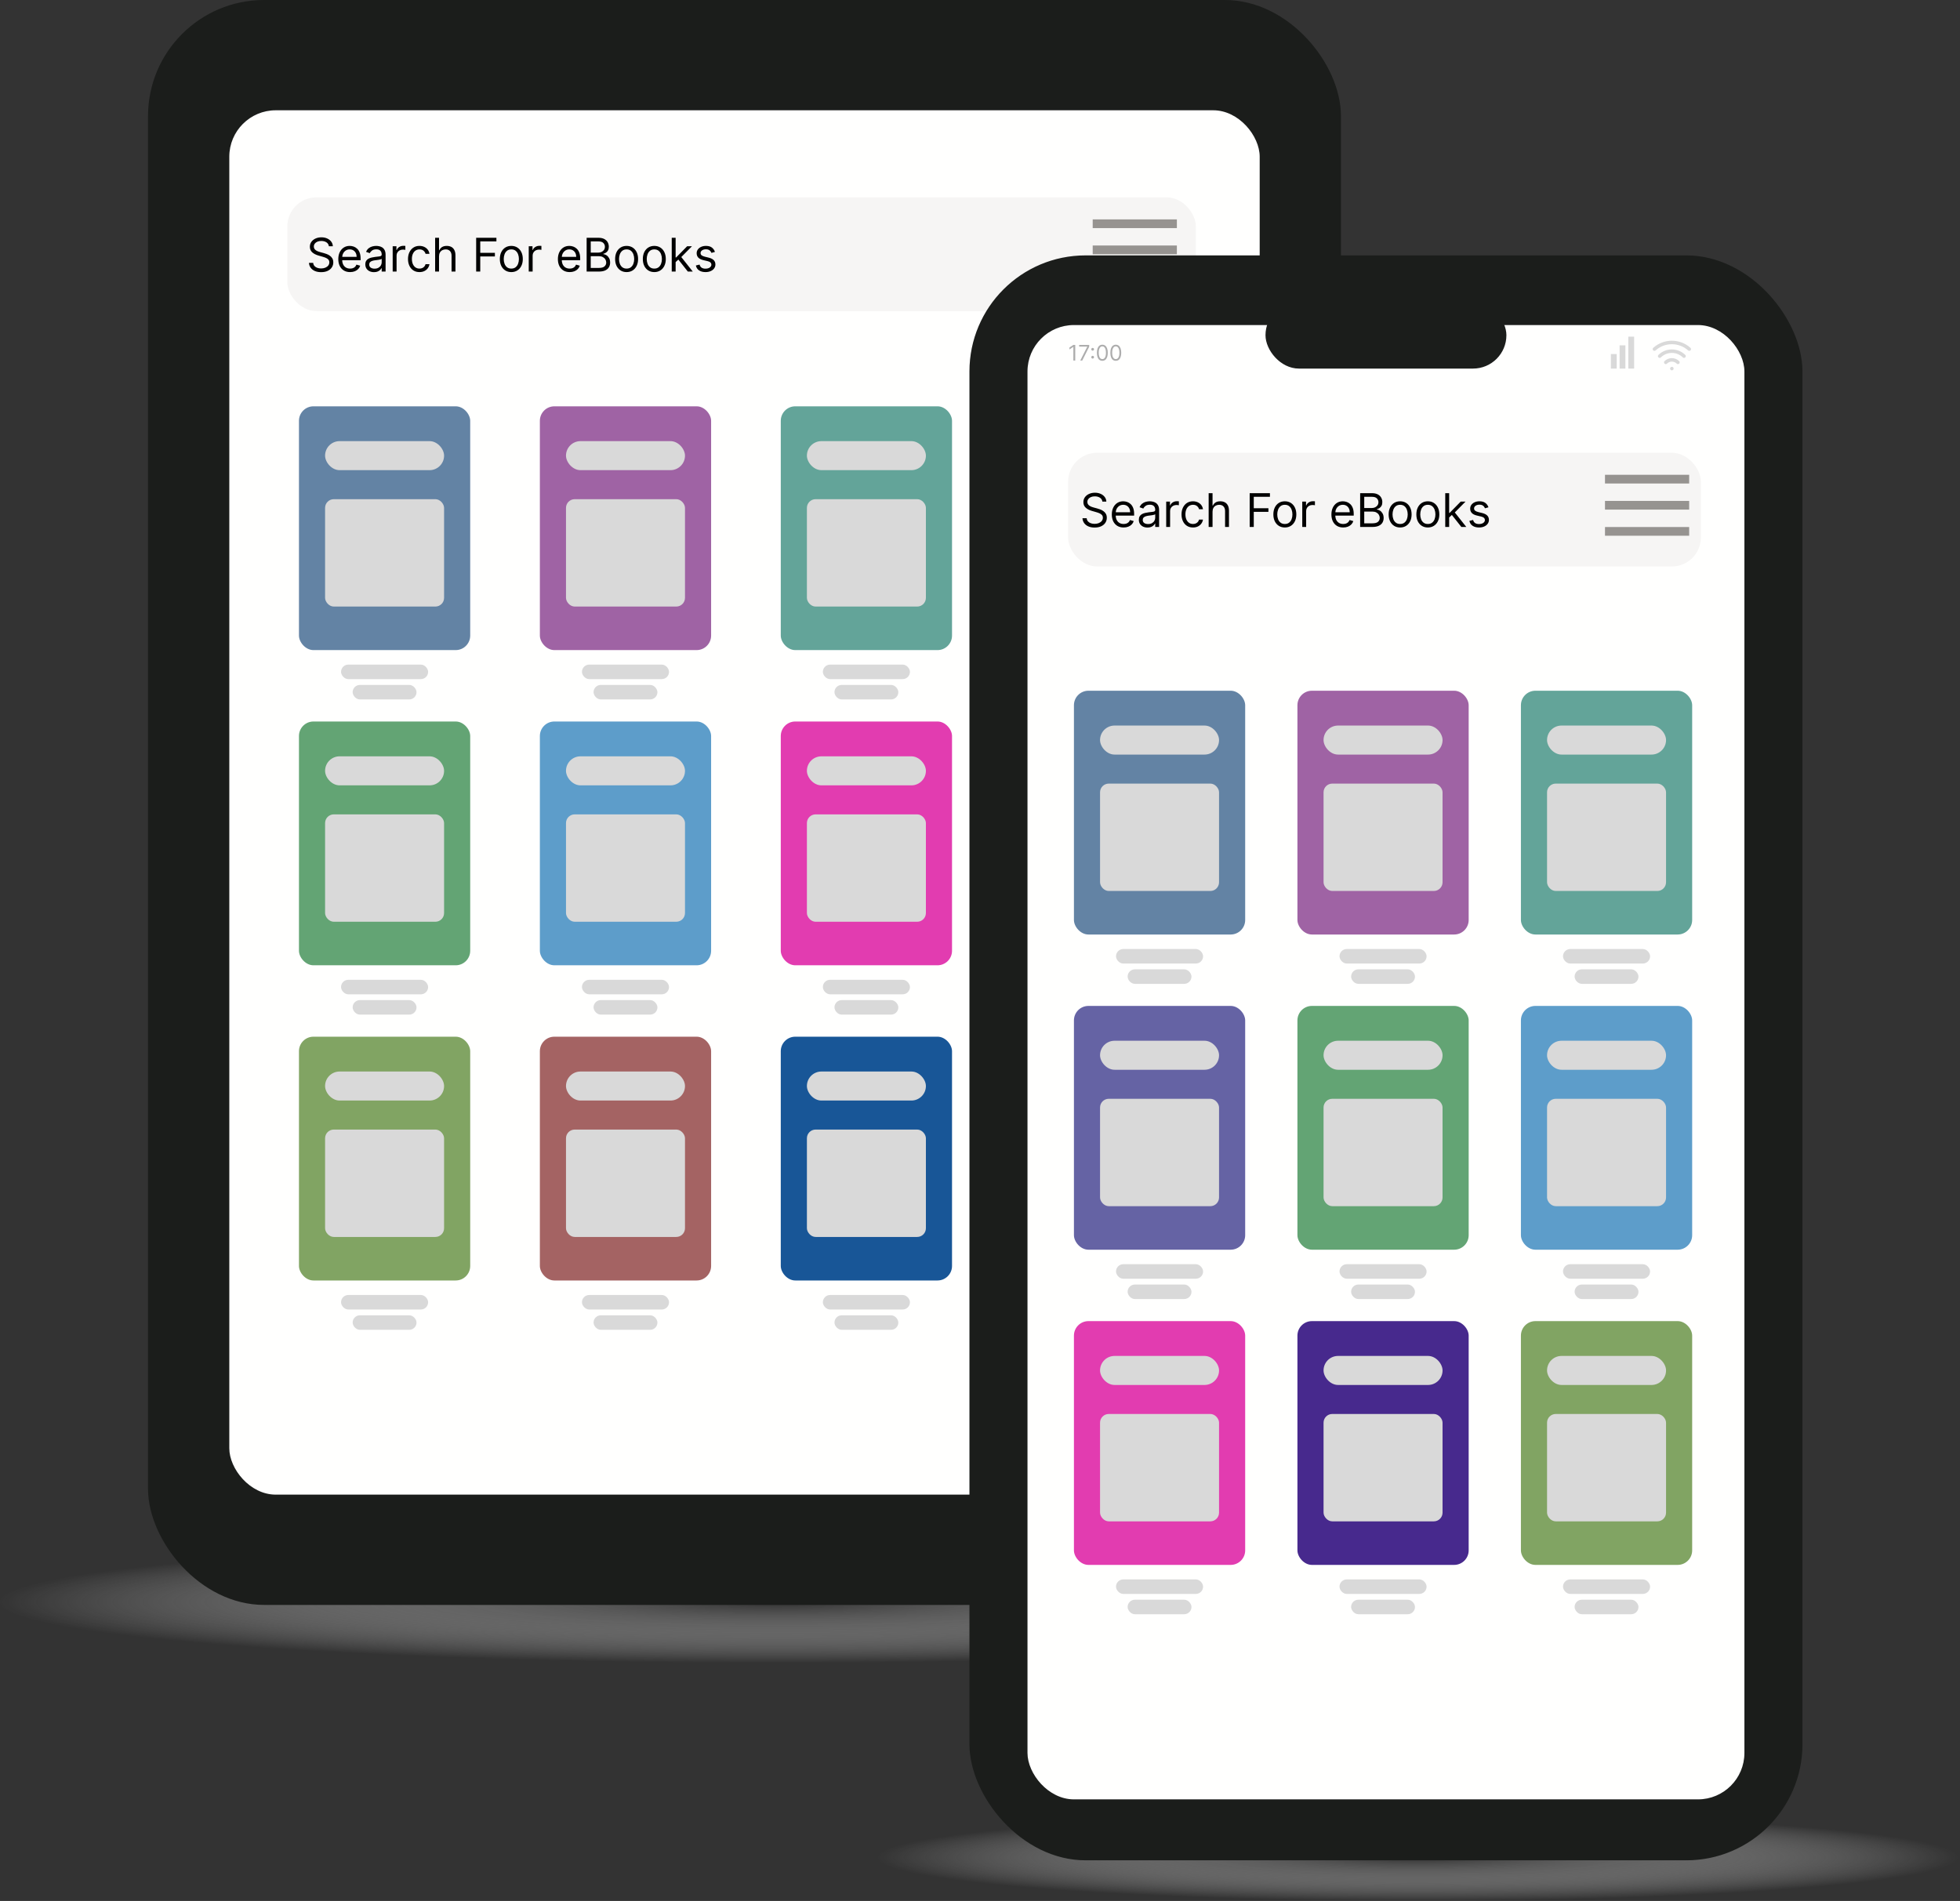 <svg width="1865" height="1809" viewBox="0 0 1865 1809" fill="none" xmlns="http://www.w3.org/2000/svg">
<rect x="0" y="0" width="1865" height="1809" fill="#333333" stroke="none"/>
<ellipse cx="738.79" cy="1524.53" rx="738.79" ry="57.998" fill="url(#paint0_radial_23_269)"/>
<rect x="140.854" width="1135.11" height="1527.29" rx="110.473" fill="#1B1D1B"/>
<rect x="218.185" y="104.95" width="980.45" height="1317.39" rx="44.189" fill="#FFFFFE"/>
<rect x="273.421" y="187.805" width="864.453" height="108.237" rx="27.618" fill="#F6F5F4"/>
<path d="M312.93 234.32C312.742 232.729 311.978 231.495 310.639 230.616C309.3 229.737 307.658 229.298 305.712 229.298C304.289 229.298 303.044 229.528 301.977 229.989C300.921 230.449 300.094 231.082 299.498 231.887C298.912 232.693 298.619 233.608 298.619 234.633C298.619 235.491 298.823 236.229 299.231 236.846C299.649 237.453 300.183 237.96 300.832 238.368C301.48 238.766 302.16 239.095 302.872 239.357C303.583 239.608 304.237 239.812 304.833 239.969L308.097 240.848C308.934 241.067 309.865 241.371 310.89 241.758C311.926 242.145 312.915 242.673 313.856 243.343C314.808 244.002 315.593 244.849 316.21 245.885C316.827 246.92 317.136 248.192 317.136 249.698C317.136 251.435 316.681 253.004 315.771 254.406C314.871 255.807 313.553 256.922 311.816 257.748C310.09 258.575 307.993 258.988 305.524 258.988C303.222 258.988 301.229 258.616 299.545 257.874C297.871 257.131 296.553 256.095 295.59 254.767C294.638 253.438 294.1 251.895 293.974 250.137H297.991C298.096 251.351 298.504 252.355 299.215 253.15C299.937 253.935 300.847 254.521 301.946 254.908C303.055 255.284 304.247 255.473 305.524 255.473C307.009 255.473 308.343 255.232 309.525 254.751C310.707 254.259 311.644 253.579 312.334 252.711C313.025 251.832 313.37 250.807 313.37 249.635C313.37 248.568 313.072 247.7 312.475 247.03C311.879 246.361 311.094 245.817 310.121 245.398C309.149 244.98 308.097 244.614 306.967 244.3L303.013 243.17C300.502 242.448 298.514 241.418 297.05 240.079C295.585 238.74 294.853 236.987 294.853 234.822C294.853 233.022 295.339 231.453 296.312 230.114C297.296 228.765 298.614 227.718 300.267 226.976C301.93 226.222 303.787 225.846 305.837 225.846C307.909 225.846 309.75 226.217 311.361 226.96C312.972 227.692 314.248 228.697 315.19 229.973C316.142 231.249 316.644 232.698 316.696 234.32H312.93ZM333.138 258.925C330.816 258.925 328.812 258.412 327.128 257.387C325.454 256.351 324.162 254.908 323.252 253.056C322.352 251.194 321.902 249.028 321.902 246.56C321.902 244.091 322.352 241.915 323.252 240.032C324.162 238.138 325.428 236.663 327.049 235.606C328.681 234.539 330.585 234.006 332.761 234.006C334.017 234.006 335.256 234.215 336.48 234.633C337.704 235.052 338.819 235.732 339.823 236.673C340.827 237.604 341.628 238.839 342.224 240.377C342.82 241.915 343.118 243.808 343.118 246.057V247.627H324.539V244.425H339.352C339.352 243.065 339.08 241.852 338.536 240.785C338.003 239.718 337.239 238.876 336.245 238.258C335.262 237.641 334.1 237.332 332.761 237.332C331.286 237.332 330.01 237.699 328.932 238.431C327.865 239.153 327.044 240.094 326.469 241.256C325.893 242.417 325.606 243.662 325.606 244.99V247.124C325.606 248.945 325.92 250.488 326.547 251.754C327.185 253.009 328.069 253.966 329.199 254.625C330.329 255.274 331.642 255.598 333.138 255.598C334.111 255.598 334.99 255.462 335.774 255.19C336.569 254.908 337.255 254.489 337.83 253.935C338.405 253.37 338.85 252.669 339.164 251.832L342.742 252.836C342.365 254.05 341.732 255.117 340.843 256.038C339.954 256.948 338.855 257.659 337.548 258.172C336.24 258.674 334.77 258.925 333.138 258.925ZM355.845 258.988C354.317 258.988 352.931 258.7 351.686 258.125C350.441 257.539 349.453 256.697 348.72 255.598C347.988 254.489 347.622 253.15 347.622 251.581C347.622 250.2 347.894 249.081 348.438 248.223C348.982 247.355 349.709 246.675 350.619 246.183C351.529 245.691 352.534 245.325 353.632 245.084C354.741 244.833 355.855 244.635 356.975 244.488C358.439 244.3 359.626 244.159 360.537 244.064C361.457 243.96 362.127 243.787 362.545 243.547C362.974 243.306 363.189 242.888 363.189 242.291V242.166C363.189 240.617 362.765 239.414 361.918 238.556C361.081 237.699 359.81 237.27 358.104 237.27C356.336 237.27 354.95 237.657 353.946 238.431C352.942 239.205 352.235 240.032 351.827 240.91L348.312 239.655C348.94 238.19 349.777 237.05 350.823 236.234C351.88 235.408 353.031 234.832 354.275 234.508C355.531 234.173 356.765 234.006 357.979 234.006C358.753 234.006 359.642 234.1 360.646 234.288C361.661 234.466 362.639 234.837 363.581 235.402C364.533 235.967 365.323 236.82 365.95 237.96C366.578 239.1 366.892 240.628 366.892 242.542V258.423H363.189V255.159H363C362.749 255.682 362.331 256.242 361.745 256.838C361.159 257.434 360.38 257.942 359.407 258.36C358.434 258.779 357.247 258.988 355.845 258.988ZM356.41 255.661C357.874 255.661 359.109 255.373 360.113 254.798C361.128 254.223 361.891 253.48 362.404 252.57C362.927 251.66 363.189 250.702 363.189 249.698V246.308C363.032 246.497 362.686 246.669 362.153 246.826C361.63 246.973 361.023 247.104 360.333 247.219C359.653 247.323 358.988 247.417 358.34 247.501C357.702 247.574 357.184 247.637 356.786 247.689C355.824 247.815 354.924 248.019 354.087 248.301C353.261 248.573 352.591 248.987 352.079 249.541C351.576 250.085 351.325 250.828 351.325 251.769C351.325 253.056 351.801 254.029 352.753 254.688C353.716 255.337 354.935 255.661 356.41 255.661ZM373.651 258.423V234.32H377.229V237.96H377.48C377.92 236.768 378.715 235.8 379.866 235.057C381.016 234.314 382.314 233.943 383.757 233.943C384.029 233.943 384.369 233.948 384.777 233.959C385.185 233.969 385.494 233.985 385.703 234.006V237.772C385.578 237.74 385.29 237.693 384.84 237.631C384.401 237.557 383.935 237.521 383.443 237.521C382.272 237.521 381.226 237.767 380.305 238.258C379.395 238.74 378.673 239.409 378.139 240.267C377.616 241.114 377.355 242.082 377.355 243.17V258.423H373.651ZM399.151 258.925C396.892 258.925 394.946 258.391 393.314 257.324C391.682 256.257 390.426 254.787 389.548 252.915C388.669 251.042 388.229 248.903 388.229 246.497C388.229 244.049 388.679 241.888 389.579 240.016C390.489 238.133 391.755 236.663 393.377 235.606C395.009 234.539 396.913 234.006 399.089 234.006C400.783 234.006 402.311 234.32 403.671 234.947C405.031 235.575 406.145 236.454 407.013 237.584C407.881 238.713 408.42 240.032 408.629 241.538H404.926C404.644 240.44 404.016 239.467 403.043 238.619C402.081 237.761 400.783 237.332 399.151 237.332C397.708 237.332 396.442 237.709 395.354 238.462C394.276 239.205 393.434 240.256 392.827 241.616C392.231 242.966 391.933 244.551 391.933 246.371C391.933 248.233 392.226 249.855 392.812 251.236C393.408 252.617 394.245 253.689 395.322 254.453C396.41 255.216 397.687 255.598 399.151 255.598C400.114 255.598 400.987 255.431 401.772 255.096C402.557 254.761 403.221 254.28 403.765 253.652C404.309 253.025 404.696 252.271 404.926 251.393H408.629C408.42 252.815 407.902 254.097 407.076 255.237C406.26 256.367 405.177 257.267 403.828 257.936C402.489 258.595 400.93 258.925 399.151 258.925ZM417.747 243.923V258.423H414.043V226.285H417.747V238.086H418.06C418.625 236.841 419.473 235.852 420.603 235.12C421.743 234.377 423.26 234.006 425.153 234.006C426.796 234.006 428.234 234.335 429.469 234.994C430.703 235.643 431.66 236.642 432.34 237.992C433.031 239.331 433.376 241.036 433.376 243.107V258.423H429.673V243.358C429.673 241.444 429.176 239.964 428.182 238.917C427.199 237.861 425.833 237.332 424.086 237.332C422.873 237.332 421.785 237.589 420.822 238.101C419.87 238.614 419.117 239.362 418.563 240.345C418.019 241.329 417.747 242.521 417.747 243.923ZM453.082 258.423V226.285H472.352V229.737H456.973V240.596H470.908V244.049H456.973V258.423H453.082ZM486.537 258.925C484.361 258.925 482.452 258.407 480.81 257.371C479.178 256.336 477.901 254.887 476.981 253.025C476.071 251.163 475.616 248.987 475.616 246.497C475.616 243.986 476.071 241.794 476.981 239.922C477.901 238.049 479.178 236.595 480.81 235.559C482.452 234.524 484.361 234.006 486.537 234.006C488.713 234.006 490.617 234.524 492.249 235.559C493.892 236.595 495.168 238.049 496.078 239.922C496.999 241.794 497.459 243.986 497.459 246.497C497.459 248.987 496.999 251.163 496.078 253.025C495.168 254.887 493.892 256.336 492.249 257.371C490.617 258.407 488.713 258.925 486.537 258.925ZM486.537 255.598C488.19 255.598 489.55 255.175 490.617 254.327C491.684 253.48 492.474 252.366 492.987 250.985C493.5 249.604 493.756 248.108 493.756 246.497C493.756 244.886 493.5 243.384 492.987 241.993C492.474 240.602 491.684 239.477 490.617 238.619C489.55 237.761 488.19 237.332 486.537 237.332C484.884 237.332 483.524 237.761 482.457 238.619C481.39 239.477 480.6 240.602 480.088 241.993C479.575 243.384 479.319 244.886 479.319 246.497C479.319 248.108 479.575 249.604 480.088 250.985C480.6 252.366 481.39 253.48 482.457 254.327C483.524 255.175 484.884 255.598 486.537 255.598ZM503.112 258.423V234.32H506.69V237.96H506.941C507.381 236.768 508.176 235.8 509.326 235.057C510.477 234.314 511.774 233.943 513.218 233.943C513.49 233.943 513.83 233.948 514.238 233.959C514.646 233.969 514.955 233.985 515.164 234.006V237.772C515.038 237.74 514.751 237.693 514.301 237.631C513.861 237.557 513.396 237.521 512.904 237.521C511.733 237.521 510.686 237.767 509.766 238.258C508.856 238.74 508.134 239.409 507.6 240.267C507.077 241.114 506.816 242.082 506.816 243.17V258.423H503.112ZM542.088 258.925C539.765 258.925 537.762 258.412 536.078 257.387C534.404 256.351 533.112 254.908 532.202 253.056C531.302 251.194 530.852 249.028 530.852 246.56C530.852 244.091 531.302 241.915 532.202 240.032C533.112 238.138 534.378 236.663 535.999 235.606C537.631 234.539 539.535 234.006 541.711 234.006C542.967 234.006 544.206 234.215 545.43 234.633C546.654 235.052 547.768 235.732 548.773 236.673C549.777 237.604 550.577 238.839 551.174 240.377C551.77 241.915 552.068 243.808 552.068 246.057V247.627H533.489V244.425H548.302C548.302 243.065 548.03 241.852 547.486 240.785C546.952 239.718 546.189 238.876 545.195 238.258C544.212 237.641 543.05 237.332 541.711 237.332C540.236 237.332 538.96 237.699 537.882 238.431C536.815 239.153 535.994 240.094 535.419 241.256C534.843 242.417 534.556 243.662 534.556 244.99V247.124C534.556 248.945 534.869 250.488 535.497 251.754C536.135 253.009 537.019 253.966 538.149 254.625C539.279 255.274 540.592 255.598 542.088 255.598C543.061 255.598 543.94 255.462 544.724 255.19C545.519 254.908 546.204 254.489 546.78 253.935C547.355 253.37 547.8 252.669 548.114 251.832L551.692 252.836C551.315 254.05 550.682 255.117 549.793 256.038C548.904 256.948 547.805 257.659 546.497 258.172C545.19 258.674 543.72 258.925 542.088 258.925ZM558.204 258.423V226.285H569.439C571.678 226.285 573.525 226.672 574.979 227.446C576.433 228.21 577.516 229.241 578.227 230.538C578.938 231.825 579.294 233.253 579.294 234.822C579.294 236.203 579.048 237.343 578.557 238.243C578.075 239.142 577.437 239.854 576.642 240.377C575.858 240.9 575.005 241.287 574.084 241.538V241.852C575.068 241.915 576.056 242.26 577.05 242.888C578.044 243.515 578.876 244.415 579.545 245.587C580.215 246.758 580.55 248.192 580.55 249.886C580.55 251.497 580.183 252.946 579.451 254.233C578.719 255.52 577.563 256.54 575.983 257.293C574.403 258.046 572.348 258.423 569.816 258.423H558.204ZM562.095 254.971H569.816C572.358 254.971 574.163 254.479 575.23 253.495C576.307 252.502 576.846 251.299 576.846 249.886C576.846 248.798 576.569 247.794 576.014 246.873C575.46 245.942 574.67 245.2 573.645 244.645C572.62 244.08 571.406 243.798 570.004 243.798H562.095V254.971ZM562.095 240.408H569.314C570.486 240.408 571.542 240.178 572.484 239.718C573.436 239.257 574.189 238.609 574.743 237.772C575.308 236.935 575.591 235.952 575.591 234.822C575.591 233.409 575.099 232.212 574.116 231.228C573.132 230.234 571.574 229.737 569.439 229.737H562.095V240.408ZM596.234 258.925C594.058 258.925 592.149 258.407 590.506 257.371C588.874 256.336 587.598 254.887 586.677 253.025C585.767 251.163 585.312 248.987 585.312 246.497C585.312 243.986 585.767 241.794 586.677 239.922C587.598 238.049 588.874 236.595 590.506 235.559C592.149 234.524 594.058 234.006 596.234 234.006C598.41 234.006 600.314 234.524 601.946 235.559C603.588 236.595 604.865 238.049 605.775 239.922C606.695 241.794 607.156 243.986 607.156 246.497C607.156 248.987 606.695 251.163 605.775 253.025C604.865 254.887 603.588 256.336 601.946 257.371C600.314 258.407 598.41 258.925 596.234 258.925ZM596.234 255.598C597.887 255.598 599.247 255.175 600.314 254.327C601.381 253.48 602.171 252.366 602.683 250.985C603.196 249.604 603.452 248.108 603.452 246.497C603.452 244.886 603.196 243.384 602.683 241.993C602.171 240.602 601.381 239.477 600.314 238.619C599.247 237.761 597.887 237.332 596.234 237.332C594.581 237.332 593.221 237.761 592.154 238.619C591.087 239.477 590.297 240.602 589.784 241.993C589.272 243.384 589.015 244.886 589.015 246.497C589.015 248.108 589.272 249.604 589.784 250.985C590.297 252.366 591.087 253.48 592.154 254.327C593.221 255.175 594.581 255.598 596.234 255.598ZM622.601 258.925C620.425 258.925 618.516 258.407 616.873 257.371C615.241 256.336 613.965 254.887 613.044 253.025C612.134 251.163 611.679 248.987 611.679 246.497C611.679 243.986 612.134 241.794 613.044 239.922C613.965 238.049 615.241 236.595 616.873 235.559C618.516 234.524 620.425 234.006 622.601 234.006C624.777 234.006 626.681 234.524 628.313 235.559C629.955 236.595 631.231 238.049 632.142 239.922C633.062 241.794 633.523 243.986 633.523 246.497C633.523 248.987 633.062 251.163 632.142 253.025C631.231 254.887 629.955 256.336 628.313 257.371C626.681 258.407 624.777 258.925 622.601 258.925ZM622.601 255.598C624.254 255.598 625.614 255.175 626.681 254.327C627.748 253.48 628.538 252.366 629.05 250.985C629.563 249.604 629.819 248.108 629.819 246.497C629.819 244.886 629.563 243.384 629.05 241.993C628.538 240.602 627.748 239.477 626.681 238.619C625.614 237.761 624.254 237.332 622.601 237.332C620.948 237.332 619.588 237.761 618.521 238.619C617.454 239.477 616.664 240.602 616.151 241.993C615.639 243.384 615.382 244.886 615.382 246.497C615.382 248.108 615.639 249.604 616.151 250.985C616.664 252.366 617.454 253.48 618.521 254.327C619.588 255.175 620.948 255.598 622.601 255.598ZM642.628 249.635L642.565 245.053H643.318L653.864 234.32H658.446L647.21 245.681H646.896L642.628 249.635ZM639.176 258.423V226.285H642.879V258.423H639.176ZM654.491 258.423L645.076 246.497L647.712 243.923L659.199 258.423H654.491ZM680.285 239.718L676.959 240.659C676.749 240.105 676.441 239.566 676.033 239.043C675.635 238.509 675.091 238.07 674.401 237.725C673.71 237.38 672.826 237.207 671.749 237.207C670.274 237.207 669.045 237.547 668.061 238.227C667.088 238.896 666.602 239.749 666.602 240.785C666.602 241.705 666.937 242.432 667.606 242.966C668.276 243.5 669.322 243.944 670.745 244.3L674.322 245.179C676.477 245.702 678.083 246.502 679.14 247.58C680.196 248.647 680.725 250.022 680.725 251.707C680.725 253.087 680.327 254.322 679.532 255.41C678.748 256.498 677.649 257.356 676.237 257.983C674.824 258.611 673.182 258.925 671.309 258.925C668.851 258.925 666.816 258.391 665.205 257.324C663.594 256.257 662.574 254.699 662.145 252.648L665.66 251.769C665.995 253.067 666.628 254.039 667.559 254.688C668.501 255.337 669.73 255.661 671.247 255.661C672.973 255.661 674.343 255.295 675.358 254.563C676.383 253.82 676.896 252.931 676.896 251.895C676.896 251.058 676.603 250.357 676.017 249.792C675.431 249.217 674.532 248.788 673.318 248.505L669.301 247.564C667.093 247.041 665.472 246.23 664.436 245.132C663.411 244.023 662.898 242.636 662.898 240.973C662.898 239.613 663.28 238.41 664.044 237.364C664.818 236.318 665.869 235.497 667.198 234.9C668.537 234.304 670.054 234.006 671.749 234.006C674.134 234.006 676.007 234.529 677.367 235.575C678.737 236.621 679.71 238.002 680.285 239.718Z" fill="black"/>
<line x1="1039.74" y1="212.924" x2="1119.83" y2="212.924" stroke="#969390" stroke-width="8.286"/>
<line x1="1039.74" y1="237.78" x2="1119.83" y2="237.78" stroke="#969390" stroke-width="8.286"/>
<line x1="1039.74" y1="262.637" x2="1119.83" y2="262.637" stroke="#969390" stroke-width="8.286"/>
<rect x="284.469" y="386.656" width="162.948" height="231.994" rx="13.809" fill="#6383A4"/>
<rect x="309.325" y="419.798" width="113.235" height="27.618" rx="13.809" fill="#D9D9D9"/>
<rect x="309.325" y="475.035" width="113.235" height="102.188" rx="8.286" fill="#D9D9D9"/>
<rect x="324.515" y="632.46" width="82.855" height="13.809" rx="6.905" fill="#D9D9D9"/>
<rect x="335.562" y="651.792" width="60.76" height="13.809" rx="6.905" fill="#D9D9D9"/>
<rect x="513.701" y="386.656" width="162.948" height="231.994" rx="13.809" fill="#9F63A4"/>
<rect x="538.557" y="419.798" width="113.235" height="27.618" rx="13.809" fill="#D9D9D9"/>
<rect x="538.557" y="475.035" width="113.235" height="102.188" rx="8.286" fill="#D9D9D9"/>
<rect x="553.748" y="632.46" width="82.855" height="13.809" rx="6.905" fill="#D9D9D9"/>
<rect x="564.794" y="651.792" width="60.76" height="13.809" rx="6.905" fill="#D9D9D9"/>
<rect x="742.933" y="386.656" width="162.948" height="231.994" rx="13.809" fill="#63A499"/>
<rect x="767.79" y="419.798" width="113.235" height="27.618" rx="13.809" fill="#D9D9D9"/>
<rect x="767.79" y="475.035" width="113.235" height="102.188" rx="8.286" fill="#D9D9D9"/>
<rect x="782.979" y="632.46" width="82.855" height="13.809" rx="6.905" fill="#D9D9D9"/>
<rect x="794.027" y="651.792" width="60.76" height="13.809" rx="6.905" fill="#D9D9D9"/>
<rect x="972.165" y="386.656" width="162.948" height="231.994" rx="13.809" fill="#6563A4"/>
<rect x="997.021" y="419.798" width="113.235" height="27.618" rx="13.809" fill="#D9D9D9"/>
<rect x="997.021" y="475.035" width="113.235" height="102.188" rx="8.286" fill="#D9D9D9"/>
<rect x="1012.21" y="632.46" width="82.855" height="13.809" rx="6.905" fill="#D9D9D9"/>
<rect x="1023.26" y="651.792" width="60.76" height="13.809" rx="6.905" fill="#D9D9D9"/>
<rect x="284.469" y="686.602" width="162.948" height="231.994" rx="13.809" fill="#63A474"/>
<rect x="309.325" y="719.744" width="113.235" height="27.618" rx="13.809" fill="#D9D9D9"/>
<rect x="309.325" y="774.98" width="113.235" height="102.188" rx="8.286" fill="#D9D9D9"/>
<rect x="324.515" y="932.405" width="82.855" height="13.809" rx="6.905" fill="#D9D9D9"/>
<rect x="335.562" y="951.737" width="60.76" height="13.809" rx="6.905" fill="#D9D9D9"/>
<rect x="513.701" y="686.602" width="162.948" height="231.994" rx="13.809" fill="#5D9DCA"/>
<rect x="538.557" y="719.744" width="113.235" height="27.618" rx="13.809" fill="#D9D9D9"/>
<rect x="538.557" y="774.98" width="113.235" height="102.188" rx="8.286" fill="#D9D9D9"/>
<rect x="553.748" y="932.405" width="82.855" height="13.809" rx="6.905" fill="#D9D9D9"/>
<rect x="564.794" y="951.737" width="60.76" height="13.809" rx="6.905" fill="#D9D9D9"/>
<rect x="742.933" y="686.602" width="162.948" height="231.994" rx="13.809" fill="#E23CB0"/>
<rect x="767.79" y="719.744" width="113.235" height="27.618" rx="13.809" fill="#D9D9D9"/>
<rect x="767.79" y="774.98" width="113.235" height="102.188" rx="8.286" fill="#D9D9D9"/>
<rect x="782.979" y="932.405" width="82.855" height="13.809" rx="6.905" fill="#D9D9D9"/>
<rect x="794.027" y="951.737" width="60.76" height="13.809" rx="6.905" fill="#D9D9D9"/>
<rect x="972.165" y="686.602" width="162.948" height="231.994" rx="13.809" fill="#47298D"/>
<rect x="997.021" y="719.744" width="113.235" height="27.618" rx="13.809" fill="#D9D9D9"/>
<rect x="997.021" y="774.98" width="113.235" height="102.188" rx="8.286" fill="#D9D9D9"/>
<rect x="1012.21" y="932.405" width="82.855" height="13.809" rx="6.905" fill="#D9D9D9"/>
<rect x="1023.26" y="951.737" width="60.76" height="13.809" rx="6.905" fill="#D9D9D9"/>
<rect x="284.469" y="986.547" width="162.948" height="231.994" rx="13.809" fill="#81A463"/>
<rect x="309.325" y="1019.69" width="113.235" height="27.618" rx="13.809" fill="#D9D9D9"/>
<rect x="309.325" y="1074.93" width="113.235" height="102.188" rx="8.286" fill="#D9D9D9"/>
<rect x="324.515" y="1232.35" width="82.855" height="13.809" rx="6.905" fill="#D9D9D9"/>
<rect x="335.562" y="1251.68" width="60.76" height="13.809" rx="6.905" fill="#D9D9D9"/>
<rect x="513.701" y="986.547" width="162.948" height="231.994" rx="13.809" fill="#A46363"/>
<rect x="538.557" y="1019.69" width="113.235" height="27.618" rx="13.809" fill="#D9D9D9"/>
<rect x="538.557" y="1074.93" width="113.235" height="102.188" rx="8.286" fill="#D9D9D9"/>
<rect x="553.748" y="1232.35" width="82.855" height="13.809" rx="6.905" fill="#D9D9D9"/>
<rect x="564.794" y="1251.68" width="60.76" height="13.809" rx="6.905" fill="#D9D9D9"/>
<rect x="742.933" y="986.547" width="162.948" height="231.994" rx="13.809" fill="#185697"/>
<rect x="767.79" y="1019.69" width="113.235" height="27.618" rx="13.809" fill="#D9D9D9"/>
<rect x="767.79" y="1074.93" width="113.235" height="102.188" rx="8.286" fill="#D9D9D9"/>
<rect x="782.979" y="1232.35" width="82.855" height="13.809" rx="6.905" fill="#D9D9D9"/>
<rect x="794.027" y="1251.68" width="60.76" height="13.809" rx="6.905" fill="#D9D9D9"/>
<rect x="972.165" y="986.547" width="162.948" height="231.994" rx="13.809" fill="#2C8FF5"/>
<rect x="997.021" y="1019.69" width="113.235" height="27.618" rx="13.809" fill="#D9D9D9"/>
<rect x="997.021" y="1074.93" width="113.235" height="102.188" rx="8.286" fill="#D9D9D9"/>
<rect x="1012.21" y="1232.35" width="82.855" height="13.809" rx="6.905" fill="#D9D9D9"/>
<rect x="1023.26" y="1251.68" width="60.76" height="13.809" rx="6.905" fill="#D9D9D9"/>
<ellipse cx="1349.15" cy="1767.57" rx="515.082" ry="41.428" fill="url(#paint1_radial_23_269)"/>
<rect x="922.452" y="243.041" width="792.646" height="1527.29" rx="110.473" fill="#1B1D1B"/>
<rect x="977.688" y="309.325" width="682.173" height="1403.01" rx="44.189" fill="#FFFFFE"/>
<rect x="1016.35" y="430.846" width="602.079" height="108.237" rx="27.618" fill="#F6F5F4"/>
<path d="M1048.96 477.361C1048.77 475.771 1048.01 474.536 1046.67 473.657C1045.33 472.779 1043.69 472.339 1041.74 472.339C1040.32 472.339 1039.07 472.569 1038.01 473.03C1036.95 473.49 1036.12 474.123 1035.53 474.929C1034.94 475.734 1034.65 476.649 1034.65 477.675C1034.65 478.533 1034.85 479.27 1035.26 479.887C1035.68 480.494 1036.21 481.001 1036.86 481.409C1037.51 481.807 1038.19 482.137 1038.9 482.398C1039.61 482.649 1040.26 482.853 1040.86 483.01L1044.12 483.889C1044.96 484.109 1045.89 484.412 1046.92 484.799C1047.95 485.186 1048.94 485.714 1049.88 486.384C1050.84 487.043 1051.62 487.89 1052.24 488.926C1052.86 489.962 1053.16 491.233 1053.16 492.739C1053.16 494.476 1052.71 496.045 1051.8 497.447C1050.9 498.849 1049.58 499.963 1047.84 500.789C1046.12 501.616 1044.02 502.029 1041.55 502.029C1039.25 502.029 1037.26 501.658 1035.57 500.915C1033.9 500.172 1032.58 499.136 1031.62 497.808C1030.67 496.479 1030.13 494.936 1030 493.179H1034.02C1034.12 494.392 1034.53 495.396 1035.24 496.192C1035.97 496.976 1036.88 497.562 1037.97 497.949C1039.08 498.326 1040.28 498.514 1041.55 498.514C1043.04 498.514 1044.37 498.273 1045.55 497.792C1046.74 497.3 1047.67 496.62 1048.36 495.752C1049.05 494.873 1049.4 493.848 1049.4 492.676C1049.4 491.609 1049.1 490.741 1048.5 490.072C1047.91 489.402 1047.12 488.858 1046.15 488.44C1045.18 488.021 1044.12 487.655 1043 487.341L1039.04 486.211C1036.53 485.489 1034.54 484.459 1033.08 483.12C1031.61 481.781 1030.88 480.029 1030.88 477.863C1030.88 476.064 1031.37 474.494 1032.34 473.155C1033.32 471.806 1034.64 470.76 1036.29 470.017C1037.96 469.264 1039.81 468.887 1041.87 468.887C1043.94 468.887 1045.78 469.258 1047.39 470.001C1049 470.733 1050.28 471.738 1051.22 473.014C1052.17 474.29 1052.67 475.739 1052.72 477.361H1048.96ZM1069.17 501.966C1066.84 501.966 1064.84 501.454 1063.16 500.428C1061.48 499.393 1060.19 497.949 1059.28 496.097C1058.38 494.235 1057.93 492.07 1057.93 489.601C1057.93 487.132 1058.38 484.956 1059.28 483.073C1060.19 481.179 1061.46 479.704 1063.08 478.648C1064.71 477.581 1066.61 477.047 1068.79 477.047C1070.04 477.047 1071.28 477.256 1072.51 477.675C1073.73 478.093 1074.85 478.773 1075.85 479.715C1076.86 480.646 1077.66 481.88 1078.25 483.418C1078.85 484.956 1079.15 486.849 1079.15 489.099V490.668H1060.57V487.467H1075.38C1075.38 486.107 1075.11 484.893 1074.56 483.826C1074.03 482.759 1073.27 481.917 1072.27 481.3C1071.29 480.682 1070.13 480.374 1068.79 480.374C1067.31 480.374 1066.04 480.74 1064.96 481.472C1063.89 482.194 1063.07 483.136 1062.5 484.297C1061.92 485.458 1061.63 486.703 1061.63 488.032V490.166C1061.63 491.986 1061.95 493.529 1062.58 494.795C1063.21 496.05 1064.1 497.008 1065.23 497.667C1066.36 498.315 1067.67 498.64 1069.17 498.64C1070.14 498.64 1071.02 498.504 1071.8 498.232C1072.6 497.949 1073.28 497.531 1073.86 496.976C1074.43 496.411 1074.88 495.71 1075.19 494.873L1078.77 495.878C1078.39 497.091 1077.76 498.158 1076.87 499.079C1075.98 499.989 1074.88 500.7 1073.58 501.213C1072.27 501.715 1070.8 501.966 1069.17 501.966ZM1091.87 502.029C1090.35 502.029 1088.96 501.741 1087.71 501.166C1086.47 500.58 1085.48 499.738 1084.75 498.64C1084.02 497.531 1083.65 496.192 1083.65 494.622C1083.65 493.241 1083.92 492.122 1084.47 491.264C1085.01 490.396 1085.74 489.716 1086.65 489.224C1087.56 488.732 1088.56 488.366 1089.66 488.126C1090.77 487.875 1091.88 487.676 1093 487.529C1094.47 487.341 1095.65 487.2 1096.56 487.106C1097.49 487.001 1098.15 486.828 1098.57 486.588C1099 486.347 1099.22 485.929 1099.22 485.333V485.207C1099.22 483.659 1098.79 482.456 1097.95 481.598C1097.11 480.74 1095.84 480.311 1094.13 480.311C1092.36 480.311 1090.98 480.698 1089.97 481.472C1088.97 482.246 1088.26 483.073 1087.86 483.952L1084.34 482.696C1084.97 481.232 1085.8 480.091 1086.85 479.275C1087.91 478.449 1089.06 477.873 1090.3 477.549C1091.56 477.214 1092.79 477.047 1094.01 477.047C1094.78 477.047 1095.67 477.141 1096.67 477.329C1097.69 477.507 1098.67 477.879 1099.61 478.444C1100.56 479.009 1101.35 479.861 1101.98 481.001C1102.61 482.142 1102.92 483.669 1102.92 485.584V501.464H1099.22V498.2H1099.03C1098.78 498.723 1098.36 499.283 1097.77 499.879C1097.19 500.476 1096.41 500.983 1095.43 501.401C1094.46 501.82 1093.27 502.029 1091.87 502.029ZM1092.44 498.702C1093.9 498.702 1095.14 498.415 1096.14 497.839C1097.16 497.264 1097.92 496.521 1098.43 495.611C1098.95 494.701 1099.22 493.744 1099.22 492.739V489.35C1099.06 489.538 1098.71 489.711 1098.18 489.868C1097.66 490.014 1097.05 490.145 1096.36 490.26C1095.68 490.364 1095.02 490.459 1094.37 490.542C1093.73 490.616 1093.21 490.678 1092.81 490.731C1091.85 490.856 1090.95 491.06 1090.11 491.343C1089.29 491.615 1088.62 492.028 1088.11 492.582C1087.6 493.126 1087.35 493.869 1087.35 494.811C1087.35 496.097 1087.83 497.07 1088.78 497.729C1089.74 498.378 1090.96 498.702 1092.44 498.702ZM1109.68 501.464V477.361H1113.26V481.001H1113.51C1113.95 479.809 1114.74 478.841 1115.89 478.098C1117.04 477.356 1118.34 476.984 1119.79 476.984C1120.06 476.984 1120.4 476.989 1120.81 477C1121.21 477.01 1121.52 477.026 1121.73 477.047V480.813C1121.61 480.782 1121.32 480.735 1120.87 480.672C1120.43 480.599 1119.96 480.562 1119.47 480.562C1118.3 480.562 1117.25 480.808 1116.33 481.3C1115.42 481.781 1114.7 482.45 1114.17 483.308C1113.64 484.156 1113.38 485.123 1113.38 486.211V501.464H1109.68ZM1135.18 501.966C1132.92 501.966 1130.97 501.433 1129.34 500.366C1127.71 499.299 1126.45 497.829 1125.58 495.956C1124.7 494.084 1124.26 491.944 1124.26 489.538C1124.26 487.09 1124.71 484.93 1125.61 483.057C1126.52 481.174 1127.78 479.704 1129.4 478.648C1131.04 477.581 1132.94 477.047 1135.12 477.047C1136.81 477.047 1138.34 477.361 1139.7 477.989C1141.06 478.616 1142.17 479.495 1143.04 480.625C1143.91 481.755 1144.45 483.073 1144.66 484.579H1140.95C1140.67 483.481 1140.04 482.508 1139.07 481.661C1138.11 480.803 1136.81 480.374 1135.18 480.374C1133.74 480.374 1132.47 480.75 1131.38 481.504C1130.3 482.246 1129.46 483.298 1128.86 484.658C1128.26 486.007 1127.96 487.592 1127.96 489.412C1127.96 491.275 1128.25 492.896 1128.84 494.277C1129.44 495.658 1130.27 496.73 1131.35 497.494C1132.44 498.258 1133.71 498.64 1135.18 498.64C1136.14 498.64 1137.02 498.472 1137.8 498.137C1138.58 497.803 1139.25 497.321 1139.79 496.694C1140.34 496.066 1140.72 495.313 1140.95 494.434H1144.66C1144.45 495.857 1143.93 497.138 1143.1 498.279C1142.29 499.408 1141.2 500.308 1139.86 500.978C1138.52 501.637 1136.96 501.966 1135.18 501.966ZM1153.77 486.964V501.464H1150.07V469.326H1153.77V481.127H1154.09C1154.65 479.882 1155.5 478.893 1156.63 478.161C1157.77 477.418 1159.29 477.047 1161.18 477.047C1162.82 477.047 1164.26 477.377 1165.5 478.036C1166.73 478.684 1167.69 479.683 1168.37 481.033C1169.06 482.372 1169.4 484.077 1169.4 486.148V501.464H1165.7V486.4C1165.7 484.485 1165.2 483.005 1164.21 481.959C1163.23 480.902 1161.86 480.374 1160.11 480.374C1158.9 480.374 1157.81 480.63 1156.85 481.143C1155.9 481.655 1155.14 482.403 1154.59 483.387C1154.05 484.37 1153.77 485.563 1153.77 486.964ZM1189.11 501.464V469.326H1208.38V472.779H1193V483.638H1206.94V487.09H1193V501.464H1189.11ZM1222.57 501.966C1220.39 501.966 1218.48 501.448 1216.84 500.413C1215.21 499.377 1213.93 497.928 1213.01 496.066C1212.1 494.204 1211.64 492.028 1211.64 489.538C1211.64 487.027 1212.1 484.836 1213.01 482.963C1213.93 481.09 1215.21 479.636 1216.84 478.601C1218.48 477.565 1220.39 477.047 1222.57 477.047C1224.74 477.047 1226.65 477.565 1228.28 478.601C1229.92 479.636 1231.2 481.09 1232.11 482.963C1233.03 484.836 1233.49 487.027 1233.49 489.538C1233.49 492.028 1233.03 494.204 1232.11 496.066C1231.2 497.928 1229.92 499.377 1228.28 500.413C1226.65 501.448 1224.74 501.966 1222.57 501.966ZM1222.57 498.64C1224.22 498.64 1225.58 498.216 1226.65 497.368C1227.71 496.521 1228.5 495.407 1229.01 494.026C1229.53 492.645 1229.78 491.149 1229.78 489.538C1229.78 487.927 1229.53 486.426 1229.01 485.034C1228.5 483.643 1227.71 482.518 1226.65 481.661C1225.58 480.803 1224.22 480.374 1222.57 480.374C1220.91 480.374 1219.55 480.803 1218.49 481.661C1217.42 482.518 1216.63 483.643 1216.12 485.034C1215.6 486.426 1215.35 487.927 1215.35 489.538C1215.35 491.149 1215.6 492.645 1216.12 494.026C1216.63 495.407 1217.42 496.521 1218.49 497.368C1219.55 498.216 1220.91 498.64 1222.57 498.64ZM1239.14 501.464V477.361H1242.72V481.001H1242.97C1243.41 479.809 1244.2 478.841 1245.35 478.098C1246.51 477.356 1247.8 476.984 1249.25 476.984C1249.52 476.984 1249.86 476.989 1250.27 477C1250.67 477.01 1250.98 477.026 1251.19 477.047V480.813C1251.07 480.782 1250.78 480.735 1250.33 480.672C1249.89 480.599 1249.42 480.562 1248.93 480.562C1247.76 480.562 1246.71 480.808 1245.79 481.3C1244.88 481.781 1244.16 482.45 1243.63 483.308C1243.11 484.156 1242.84 485.123 1242.84 486.211V501.464H1239.14ZM1278.12 501.966C1275.79 501.966 1273.79 501.454 1272.11 500.428C1270.43 499.393 1269.14 497.949 1268.23 496.097C1267.33 494.235 1266.88 492.07 1266.88 489.601C1266.88 487.132 1267.33 484.956 1268.23 483.073C1269.14 481.179 1270.41 479.704 1272.03 478.648C1273.66 477.581 1275.56 477.047 1277.74 477.047C1278.99 477.047 1280.23 477.256 1281.46 477.675C1282.68 478.093 1283.8 478.773 1284.8 479.715C1285.8 480.646 1286.61 481.88 1287.2 483.418C1287.8 484.956 1288.1 486.849 1288.1 489.099V490.668H1269.52V487.467H1284.33C1284.33 486.107 1284.06 484.893 1283.51 483.826C1282.98 482.759 1282.22 481.917 1281.22 481.3C1280.24 480.682 1279.08 480.374 1277.74 480.374C1276.26 480.374 1274.99 480.74 1273.91 481.472C1272.84 482.194 1272.02 483.136 1271.45 484.297C1270.87 485.458 1270.58 486.703 1270.58 488.032V490.166C1270.58 491.986 1270.9 493.529 1271.52 494.795C1272.16 496.05 1273.05 497.008 1274.18 497.667C1275.31 498.315 1276.62 498.64 1278.12 498.64C1279.09 498.64 1279.97 498.504 1280.75 498.232C1281.55 497.949 1282.23 497.531 1282.81 496.976C1283.38 496.411 1283.83 495.71 1284.14 494.873L1287.72 495.878C1287.34 497.091 1286.71 498.158 1285.82 499.079C1284.93 499.989 1283.83 500.7 1282.53 501.213C1281.22 501.715 1279.75 501.966 1278.12 501.966ZM1294.23 501.464V469.326H1305.47C1307.71 469.326 1309.55 469.714 1311.01 470.488C1312.46 471.251 1313.54 472.282 1314.25 473.579C1314.97 474.866 1315.32 476.294 1315.32 477.863C1315.32 479.244 1315.08 480.384 1314.58 481.284C1314.1 482.184 1313.47 482.895 1312.67 483.418C1311.89 483.941 1311.03 484.328 1310.11 484.579V484.893C1311.1 484.956 1312.08 485.301 1313.08 485.929C1314.07 486.556 1314.9 487.456 1315.57 488.628C1316.24 489.8 1316.58 491.233 1316.58 492.928C1316.58 494.539 1316.21 495.988 1315.48 497.274C1314.75 498.561 1313.59 499.581 1312.01 500.334C1310.43 501.087 1308.38 501.464 1305.84 501.464H1294.23ZM1298.12 498.012H1305.84C1308.39 498.012 1310.19 497.52 1311.26 496.537C1312.34 495.543 1312.87 494.34 1312.87 492.928C1312.87 491.84 1312.6 490.835 1312.04 489.915C1311.49 488.984 1310.7 488.241 1309.67 487.686C1308.65 487.121 1307.43 486.839 1306.03 486.839H1298.12V498.012ZM1298.12 483.449H1305.34C1306.51 483.449 1307.57 483.219 1308.51 482.759C1309.46 482.299 1310.22 481.65 1310.77 480.813C1311.34 479.976 1311.62 478.993 1311.62 477.863C1311.62 476.451 1311.13 475.253 1310.14 474.269C1309.16 473.276 1307.6 472.779 1305.47 472.779H1298.12V483.449ZM1332.26 501.966C1330.09 501.966 1328.18 501.448 1326.53 500.413C1324.9 499.377 1323.63 497.928 1322.71 496.066C1321.8 494.204 1321.34 492.028 1321.34 489.538C1321.34 487.027 1321.8 484.836 1322.71 482.963C1323.63 481.09 1324.9 479.636 1326.53 478.601C1328.18 477.565 1330.09 477.047 1332.26 477.047C1334.44 477.047 1336.34 477.565 1337.97 478.601C1339.62 479.636 1340.89 481.09 1341.8 482.963C1342.72 484.836 1343.18 487.027 1343.18 489.538C1343.18 492.028 1342.72 494.204 1341.8 496.066C1340.89 497.928 1339.62 499.377 1337.97 500.413C1336.34 501.448 1334.44 501.966 1332.26 501.966ZM1332.26 498.64C1333.91 498.64 1335.27 498.216 1336.34 497.368C1337.41 496.521 1338.2 495.407 1338.71 494.026C1339.22 492.645 1339.48 491.149 1339.48 489.538C1339.48 487.927 1339.22 486.426 1338.71 485.034C1338.2 483.643 1337.41 482.518 1336.34 481.661C1335.27 480.803 1333.91 480.374 1332.26 480.374C1330.61 480.374 1329.25 480.803 1328.18 481.661C1327.11 482.518 1326.32 483.643 1325.81 485.034C1325.3 486.426 1325.04 487.927 1325.04 489.538C1325.04 491.149 1325.3 492.645 1325.81 494.026C1326.32 495.407 1327.11 496.521 1328.18 497.368C1329.25 498.216 1330.61 498.64 1332.26 498.64ZM1358.63 501.966C1356.45 501.966 1354.54 501.448 1352.9 500.413C1351.27 499.377 1349.99 497.928 1349.07 496.066C1348.16 494.204 1347.71 492.028 1347.71 489.538C1347.71 487.027 1348.16 484.836 1349.07 482.963C1349.99 481.09 1351.27 479.636 1352.9 478.601C1354.54 477.565 1356.45 477.047 1358.63 477.047C1360.8 477.047 1362.71 477.565 1364.34 478.601C1365.98 479.636 1367.26 481.09 1368.17 482.963C1369.09 484.836 1369.55 487.027 1369.55 489.538C1369.55 492.028 1369.09 494.204 1368.17 496.066C1367.26 497.928 1365.98 499.377 1364.34 500.413C1362.71 501.448 1360.8 501.966 1358.63 501.966ZM1358.63 498.64C1360.28 498.64 1361.64 498.216 1362.71 497.368C1363.78 496.521 1364.57 495.407 1365.08 494.026C1365.59 492.645 1365.85 491.149 1365.85 489.538C1365.85 487.927 1365.59 486.426 1365.08 485.034C1364.57 483.643 1363.78 482.518 1362.71 481.661C1361.64 480.803 1360.28 480.374 1358.63 480.374C1356.98 480.374 1355.62 480.803 1354.55 481.661C1353.48 482.518 1352.69 483.643 1352.18 485.034C1351.67 486.426 1351.41 487.927 1351.41 489.538C1351.41 491.149 1351.67 492.645 1352.18 494.026C1352.69 495.407 1353.48 496.521 1354.55 497.368C1355.62 498.216 1356.98 498.64 1358.63 498.64ZM1378.66 492.676L1378.59 488.094H1379.35L1389.89 477.361H1394.47L1383.24 488.722H1382.92L1378.66 492.676ZM1375.2 501.464V469.326H1378.91V501.464H1375.2ZM1390.52 501.464L1381.1 489.538L1383.74 486.964L1395.23 501.464H1390.52ZM1416.31 482.759L1412.99 483.701C1412.78 483.146 1412.47 482.607 1412.06 482.084C1411.66 481.551 1411.12 481.111 1410.43 480.766C1409.74 480.421 1408.85 480.248 1407.78 480.248C1406.3 480.248 1405.07 480.588 1404.09 481.268C1403.12 481.938 1402.63 482.79 1402.63 483.826C1402.63 484.747 1402.96 485.474 1403.63 486.007C1404.3 486.541 1405.35 486.985 1406.77 487.341L1410.35 488.22C1412.51 488.743 1414.11 489.543 1415.17 490.621C1416.22 491.688 1416.75 493.064 1416.75 494.748C1416.75 496.129 1416.36 497.363 1415.56 498.451C1414.78 499.539 1413.68 500.397 1412.26 501.025C1410.85 501.652 1409.21 501.966 1407.34 501.966C1404.88 501.966 1402.84 501.433 1401.23 500.366C1399.62 499.299 1398.6 497.74 1398.17 495.689L1401.69 494.811C1402.02 496.108 1402.66 497.081 1403.59 497.729C1404.53 498.378 1405.76 498.702 1407.27 498.702C1409 498.702 1410.37 498.336 1411.39 497.604C1412.41 496.861 1412.92 495.972 1412.92 494.936C1412.92 494.099 1412.63 493.398 1412.04 492.833C1411.46 492.258 1410.56 491.829 1409.35 491.547L1405.33 490.605C1403.12 490.082 1401.5 489.271 1400.46 488.173C1399.44 487.064 1398.93 485.678 1398.93 484.014C1398.93 482.654 1399.31 481.451 1400.07 480.405C1400.85 479.359 1401.9 478.538 1403.23 477.941C1404.56 477.345 1406.08 477.047 1407.78 477.047C1410.16 477.047 1412.03 477.57 1413.39 478.616C1414.76 479.662 1415.74 481.043 1416.31 482.759Z" fill="black"/>
<line x1="1527.2" y1="455.965" x2="1607.3" y2="455.965" stroke="#969390" stroke-width="8.286"/>
<line x1="1527.2" y1="480.821" x2="1607.3" y2="480.821" stroke="#969390" stroke-width="8.286"/>
<line x1="1527.2" y1="505.678" x2="1607.3" y2="505.678" stroke="#969390" stroke-width="8.286"/>
<rect x="1021.88" y="657.316" width="162.948" height="231.994" rx="13.809" fill="#6383A4"/>
<rect x="1046.73" y="690.458" width="113.235" height="27.618" rx="13.809" fill="#D9D9D9"/>
<rect x="1046.73" y="745.695" width="113.235" height="102.188" rx="8.286" fill="#D9D9D9"/>
<rect x="1061.92" y="903.119" width="82.855" height="13.809" rx="6.905" fill="#D9D9D9"/>
<rect x="1072.97" y="922.452" width="60.76" height="13.809" rx="6.905" fill="#D9D9D9"/>
<rect x="1234.54" y="657.316" width="162.948" height="231.994" rx="13.809" fill="#9F63A4"/>
<rect x="1259.4" y="690.458" width="113.235" height="27.618" rx="13.809" fill="#D9D9D9"/>
<rect x="1259.4" y="745.695" width="113.235" height="102.188" rx="8.286" fill="#D9D9D9"/>
<rect x="1274.59" y="903.119" width="82.855" height="13.809" rx="6.905" fill="#D9D9D9"/>
<rect x="1285.63" y="922.452" width="60.76" height="13.809" rx="6.905" fill="#D9D9D9"/>
<rect x="1447.2" y="657.316" width="162.948" height="231.994" rx="13.809" fill="#63A499"/>
<rect x="1472.06" y="690.458" width="113.235" height="27.618" rx="13.809" fill="#D9D9D9"/>
<rect x="1472.06" y="745.695" width="113.235" height="102.188" rx="8.286" fill="#D9D9D9"/>
<rect x="1487.25" y="903.119" width="82.855" height="13.809" rx="6.905" fill="#D9D9D9"/>
<rect x="1498.29" y="922.452" width="60.76" height="13.809" rx="6.905" fill="#D9D9D9"/>
<rect x="1021.88" y="957.261" width="162.948" height="231.994" rx="13.809" fill="#6563A4"/>
<rect x="1046.73" y="990.403" width="113.235" height="27.618" rx="13.809" fill="#D9D9D9"/>
<rect x="1046.73" y="1045.64" width="113.235" height="102.188" rx="8.286" fill="#D9D9D9"/>
<rect x="1061.92" y="1203.06" width="82.855" height="13.809" rx="6.905" fill="#D9D9D9"/>
<rect x="1072.97" y="1222.4" width="60.76" height="13.809" rx="6.905" fill="#D9D9D9"/>
<rect x="1234.54" y="957.261" width="162.948" height="231.994" rx="13.809" fill="#63A474"/>
<rect x="1259.4" y="990.403" width="113.235" height="27.618" rx="13.809" fill="#D9D9D9"/>
<rect x="1259.4" y="1045.64" width="113.235" height="102.188" rx="8.286" fill="#D9D9D9"/>
<rect x="1274.59" y="1203.06" width="82.855" height="13.809" rx="6.905" fill="#D9D9D9"/>
<rect x="1285.63" y="1222.4" width="60.76" height="13.809" rx="6.905" fill="#D9D9D9"/>
<rect x="1447.2" y="957.261" width="162.948" height="231.994" rx="13.809" fill="#5D9DCA"/>
<rect x="1472.06" y="990.403" width="113.235" height="27.618" rx="13.809" fill="#D9D9D9"/>
<rect x="1472.06" y="1045.64" width="113.235" height="102.188" rx="8.286" fill="#D9D9D9"/>
<rect x="1487.25" y="1203.06" width="82.855" height="13.809" rx="6.905" fill="#D9D9D9"/>
<rect x="1498.29" y="1222.4" width="60.76" height="13.809" rx="6.905" fill="#D9D9D9"/>
<rect x="1021.88" y="1257.21" width="162.948" height="231.994" rx="13.809" fill="#E23CB0"/>
<rect x="1046.73" y="1290.35" width="113.235" height="27.618" rx="13.809" fill="#D9D9D9"/>
<rect x="1046.73" y="1345.58" width="113.235" height="102.188" rx="8.286" fill="#D9D9D9"/>
<rect x="1061.92" y="1503.01" width="82.855" height="13.809" rx="6.905" fill="#D9D9D9"/>
<rect x="1072.97" y="1522.34" width="60.76" height="13.809" rx="6.905" fill="#D9D9D9"/>
<rect x="1234.54" y="1257.21" width="162.948" height="231.994" rx="13.809" fill="#47298D"/>
<rect x="1259.4" y="1290.35" width="113.235" height="27.618" rx="13.809" fill="#D9D9D9"/>
<rect x="1259.4" y="1345.58" width="113.235" height="102.188" rx="8.286" fill="#D9D9D9"/>
<rect x="1274.59" y="1503.01" width="82.855" height="13.809" rx="6.905" fill="#D9D9D9"/>
<rect x="1285.63" y="1522.34" width="60.76" height="13.809" rx="6.905" fill="#D9D9D9"/>
<rect x="1447.2" y="1257.21" width="162.948" height="231.994" rx="13.809" fill="#81A463"/>
<rect x="1472.06" y="1290.35" width="113.235" height="27.618" rx="13.809" fill="#D9D9D9"/>
<rect x="1472.06" y="1345.58" width="113.235" height="102.188" rx="8.286" fill="#D9D9D9"/>
<rect x="1487.25" y="1503.01" width="82.855" height="13.809" rx="6.905" fill="#D9D9D9"/>
<rect x="1498.29" y="1522.34" width="60.76" height="13.809" rx="6.905" fill="#D9D9D9"/>
<rect x="1204.16" y="287.231" width="229.232" height="63.522" rx="31.761" fill="#1B1D1B"/>
<line x1="1535.58" y1="336.943" x2="1535.58" y2="350.753" stroke="#D9D9D9" stroke-width="5.524"/>
<line x1="1543.86" y1="328.658" x2="1543.86" y2="350.753" stroke="#D9D9D9" stroke-width="5.524"/>
<line x1="1552.15" y1="320.373" x2="1552.15" y2="350.753" stroke="#D9D9D9" stroke-width="5.524"/>
<path d="M1590.82 350.752H1590.83M1574.24 332.226C1578.8 328.15 1584.7 325.896 1590.82 325.896C1596.93 325.896 1602.83 328.15 1607.39 332.226M1579.22 338.919C1582.31 335.883 1586.48 334.182 1590.82 334.182C1595.15 334.182 1599.32 335.883 1602.41 338.919M1585.02 344.835C1586.56 343.317 1588.65 342.466 1590.82 342.466C1592.98 342.466 1595.07 343.317 1596.61 344.835" stroke="#D9D9D9" stroke-width="3.314" stroke-linecap="round" stroke-linejoin="round"/>
<path d="M1023.13 328.241V343.134H1021.33V330.132H1021.24L1017.6 332.546V330.714L1021.33 328.241H1023.13ZM1027.88 343.134L1034.54 329.958V329.841H1026.86V328.241H1036.4V329.928L1029.77 343.134H1027.88ZM1039.69 341.229C1039.33 341.229 1039.03 341.101 1038.77 340.844C1038.51 340.587 1038.38 340.279 1038.38 339.92C1038.38 339.561 1038.51 339.254 1038.77 338.997C1039.03 338.74 1039.33 338.611 1039.69 338.611C1040.05 338.611 1040.36 338.74 1040.62 338.997C1040.87 339.254 1041 339.561 1041 339.92C1041 340.158 1040.94 340.376 1040.82 340.575C1040.7 340.773 1040.55 340.933 1040.35 341.055C1040.15 341.171 1039.94 341.229 1039.69 341.229ZM1039.69 333.695C1039.33 333.695 1039.03 333.567 1038.77 333.31C1038.51 333.053 1038.38 332.745 1038.38 332.386C1038.38 332.028 1038.51 331.72 1038.77 331.463C1039.03 331.206 1039.33 331.077 1039.69 331.077C1040.05 331.077 1040.36 331.206 1040.62 331.463C1040.87 331.72 1041 332.028 1041 332.386C1041 332.624 1040.94 332.842 1040.82 333.041C1040.7 333.24 1040.55 333.4 1040.35 333.521C1040.15 333.637 1039.94 333.695 1039.69 333.695ZM1048.91 343.338C1047.82 343.338 1046.88 343.04 1046.11 342.444C1045.34 341.842 1044.75 340.972 1044.34 339.833C1043.94 338.689 1043.73 337.307 1043.73 335.688C1043.73 334.078 1043.94 332.704 1044.34 331.565C1044.76 330.421 1045.35 329.548 1046.12 328.947C1046.89 328.341 1047.82 328.038 1048.91 328.038C1050 328.038 1050.93 328.341 1051.7 328.947C1052.47 329.548 1053.06 330.421 1053.47 331.565C1053.88 332.704 1054.09 334.078 1054.09 335.688C1054.09 337.307 1053.88 338.689 1053.48 339.833C1053.07 340.972 1052.48 341.842 1051.71 342.444C1050.94 343.04 1050.01 343.338 1048.91 343.338ZM1048.91 341.738C1050 341.738 1050.84 341.215 1051.44 340.167C1052.04 339.12 1052.34 337.627 1052.34 335.688C1052.34 334.398 1052.21 333.3 1051.93 332.394C1051.66 331.487 1051.26 330.796 1050.75 330.321C1050.24 329.846 1049.63 329.608 1048.91 329.608C1047.83 329.608 1046.99 330.139 1046.39 331.201C1045.78 332.258 1045.48 333.754 1045.48 335.688C1045.48 336.977 1045.61 338.073 1045.89 338.975C1046.16 339.877 1046.55 340.563 1047.06 341.033C1047.57 341.503 1048.19 341.738 1048.91 341.738ZM1061.71 343.338C1060.61 343.338 1059.68 343.04 1058.91 342.444C1058.14 341.842 1057.55 340.972 1057.14 339.833C1056.74 338.689 1056.53 337.307 1056.53 335.688C1056.53 334.078 1056.74 332.704 1057.14 331.565C1057.55 330.421 1058.15 329.548 1058.92 328.947C1059.69 328.341 1060.62 328.038 1061.71 328.038C1062.8 328.038 1063.72 328.341 1064.49 328.947C1065.27 329.548 1065.86 330.421 1066.27 331.565C1066.68 332.704 1066.89 334.078 1066.89 335.688C1066.89 337.307 1066.68 338.689 1066.28 339.833C1065.87 340.972 1065.28 341.842 1064.51 342.444C1063.74 343.04 1062.81 343.338 1061.71 343.338ZM1061.71 341.738C1062.8 341.738 1063.64 341.215 1064.24 340.167C1064.84 339.12 1065.14 337.627 1065.14 335.688C1065.14 334.398 1065 333.3 1064.73 332.394C1064.46 331.487 1064.06 330.796 1063.55 330.321C1063.04 329.846 1062.43 329.608 1061.71 329.608C1060.63 329.608 1059.79 330.139 1059.19 331.201C1058.58 332.258 1058.28 333.754 1058.28 335.688C1058.28 336.977 1058.41 338.073 1058.68 338.975C1058.96 339.877 1059.35 340.563 1059.86 341.033C1060.37 341.503 1060.99 341.738 1061.71 341.738Z" fill="#ADADAD"/>
<defs>
<radialGradient id="paint0_radial_23_269" cx="0" cy="0" r="1" gradientUnits="userSpaceOnUse" gradientTransform="translate(738.79 1524.53) scale(738.79 57.998)">
<stop stop-color="#303030"/>
<stop offset="1" stop-color="white" stop-opacity="0"/>
</radialGradient>
<radialGradient id="paint1_radial_23_269" cx="0" cy="0" r="1" gradientUnits="userSpaceOnUse" gradientTransform="translate(1349.15 1767.57) scale(515.082 41.428)">
<stop stop-color="#303030"/>
<stop offset="1" stop-color="white" stop-opacity="0"/>
</radialGradient>
</defs>
</svg>
